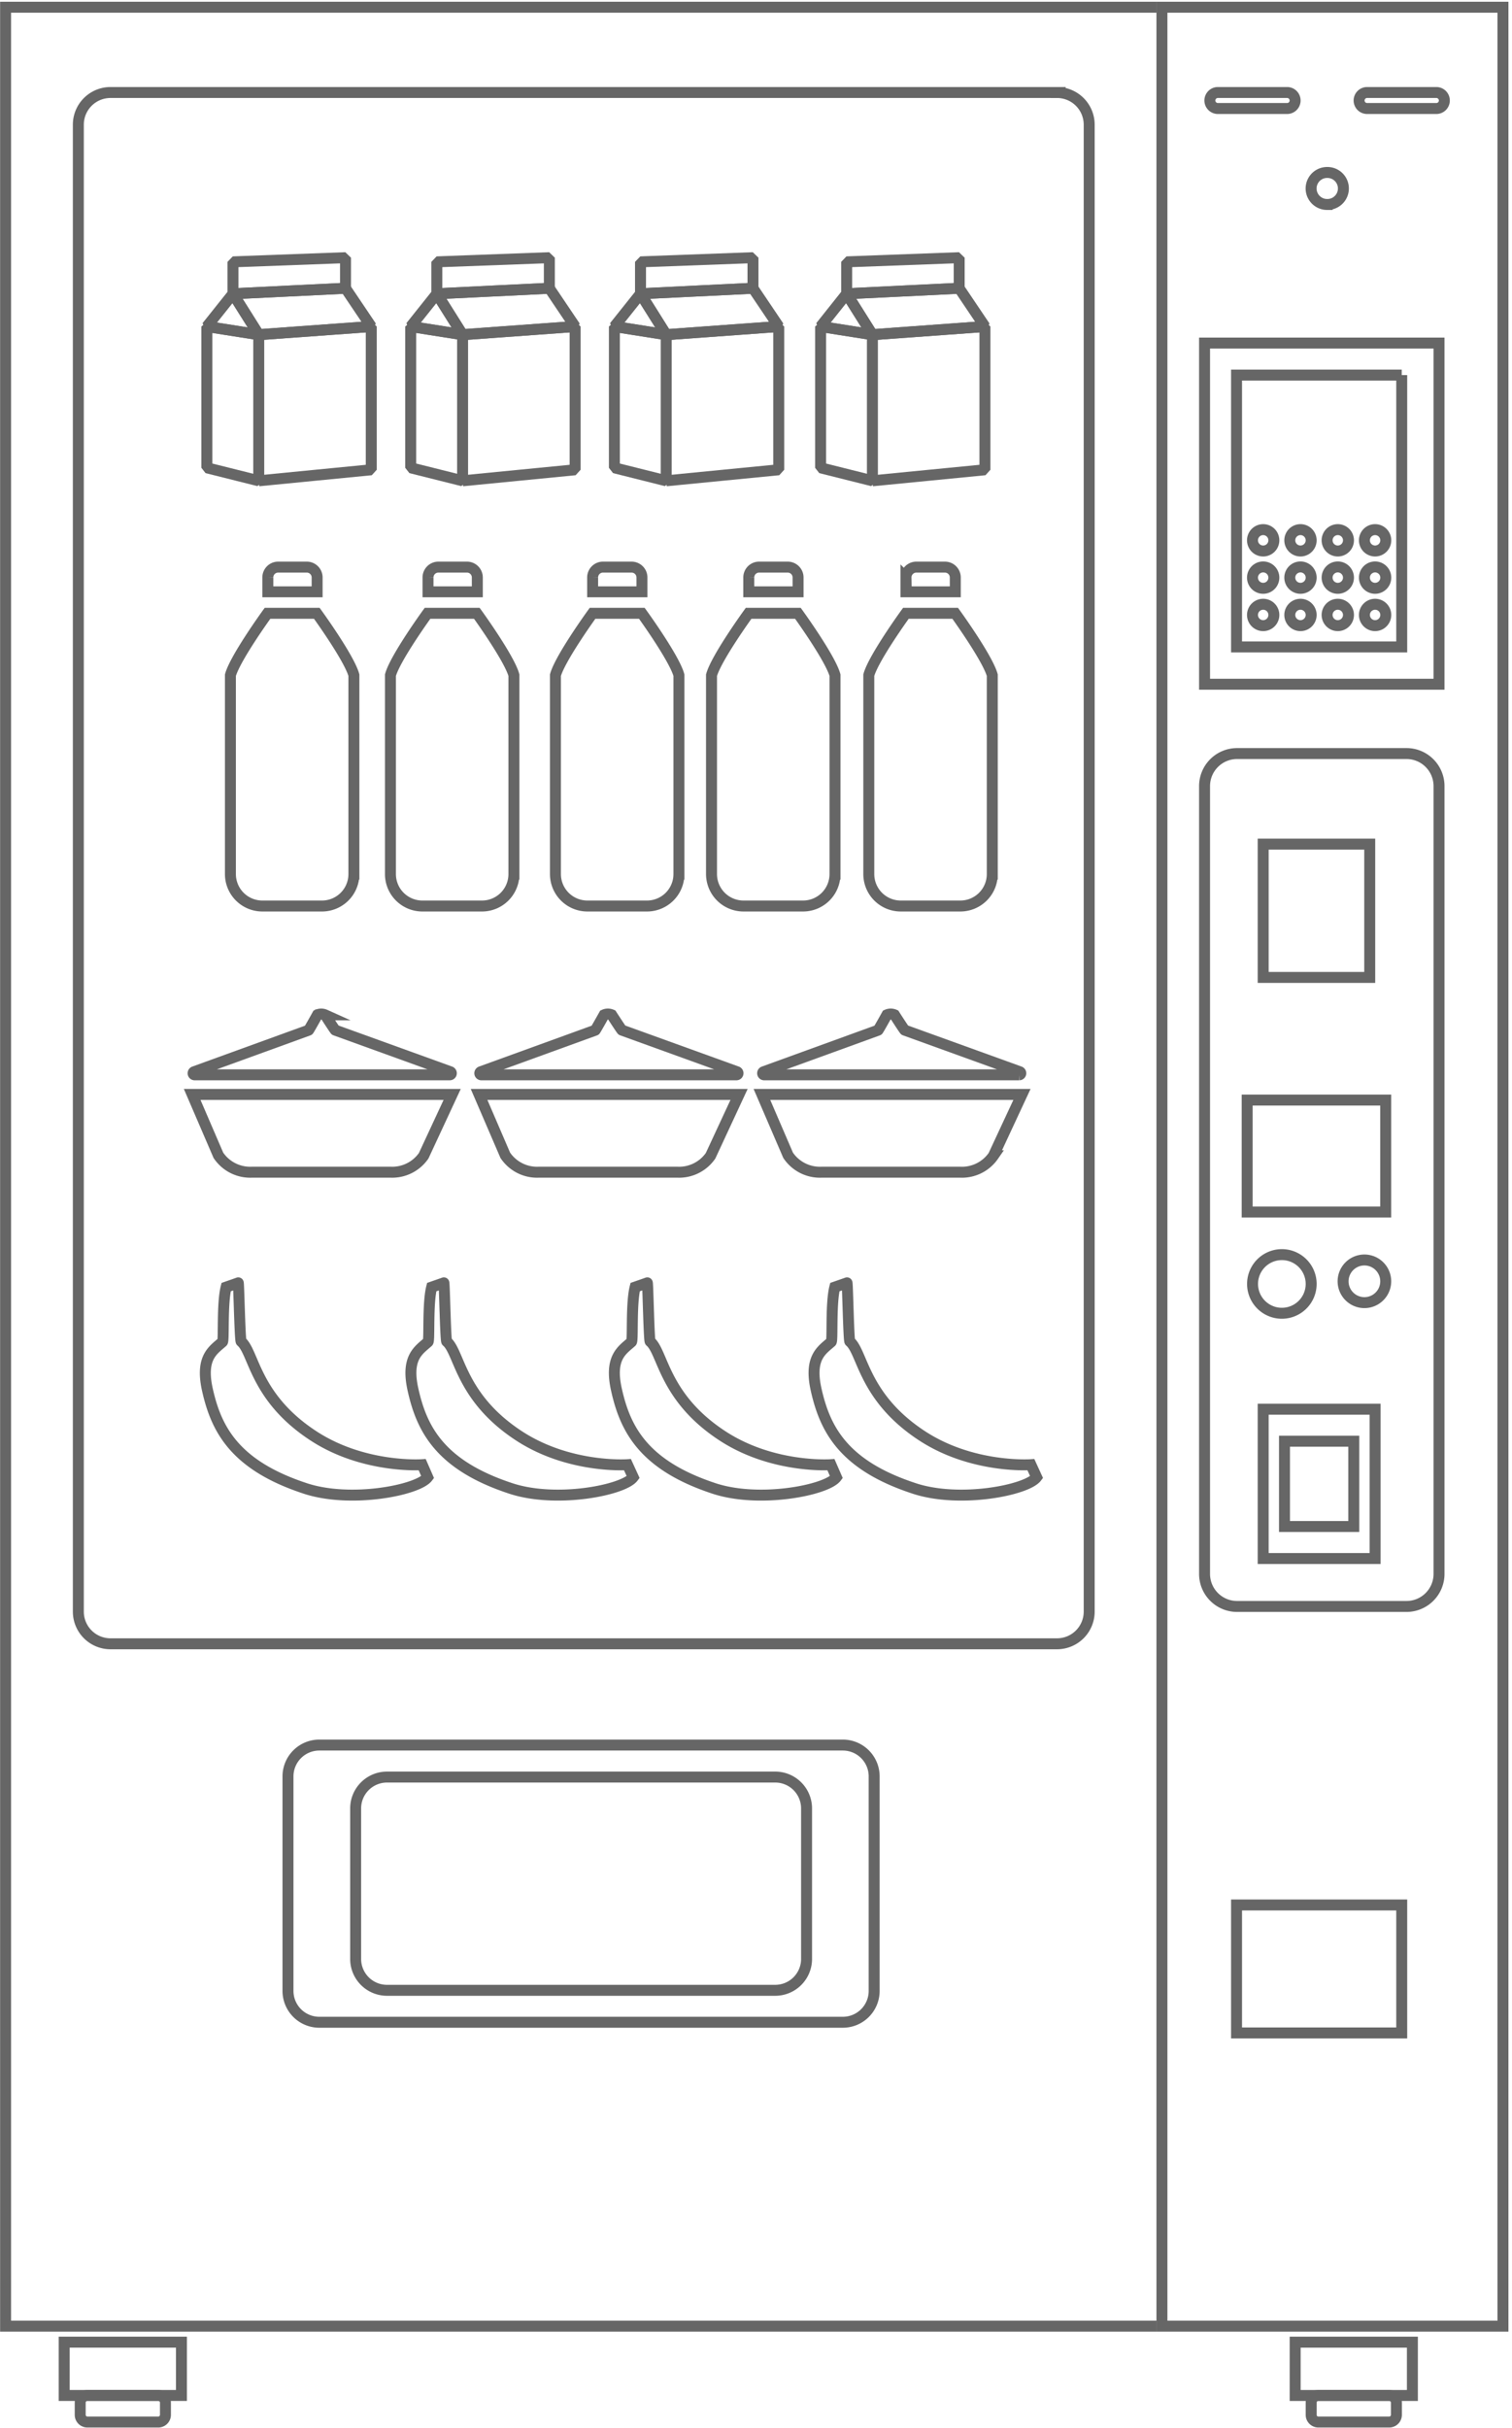 <svg width="276" height="443" fill="none" xmlns="http://www.w3.org/2000/svg"><path d="M211.13 424.45H1.02V1.32h210.11M33.12 427.371h-21.4v9.73h21.4v-9.73z" stroke="#666" stroke-width="2" stroke-miterlimit="10"/><path d="M28.88 437.09H15.96c-.73 0-1.32.591-1.32 1.32v2.22c0 .729.59 1.32 1.32 1.32h12.92a1.32 1.32 0 001.32-1.32v-2.22a1.32 1.32 0 00-1.32-1.32zm228.94-9.719h-21.4v9.73h21.4v-9.73z" stroke="#666" stroke-width="2" stroke-miterlimit="10"/><path d="M253.58 437.09h-12.92a1.32 1.32 0 00-1.32 1.32v2.22c0 .729.591 1.32 1.32 1.32h12.92a1.32 1.32 0 001.32-1.32v-2.22a1.32 1.32 0 00-1.32-1.32zm-99.731-118.67h-95.56a5.72 5.72 0 00-5.72 5.72v39.14a5.72 5.72 0 005.72 5.72h95.56a5.72 5.72 0 005.72-5.72v-39.14a5.72 5.72 0 00-5.72-5.72z" stroke="#666" stroke-width="2" stroke-miterlimit="10"/><path d="M141.51 324.26H70.64a5.72 5.72 0 00-5.72 5.72v27.47a5.72 5.72 0 005.72 5.72h70.87a5.72 5.72 0 005.72-5.72v-27.47a5.72 5.72 0 00-5.72-5.72zm114.36 23.34h-30.15v23.35h30.15V347.6zm.869-210.1h-30.92a5.94 5.94 0 00-5.94 5.94v143.75a5.94 5.94 0 005.94 5.94h30.92a5.94 5.94 0 005.94-5.94V143.44a5.94 5.94 0 00-5.94-5.94z" stroke="#666" stroke-width="2" stroke-miterlimit="10"/><path d="M252.949 200.73h-25.29v20.43h25.29v-20.43zm-2.919-46.699h-19.45v24.32h19.45v-24.32zm.98 103.11h-20.43v27.24h20.43v-27.24zM262.679 62.6h-42.8v62.25h42.8V62.6z" stroke="#666" stroke-width="2" stroke-miterlimit="10"/><path d="M255.87 68.44h-30.15v49.609h30.15v-49.61zm-62.92-51.56H20.17a5.87 5.87 0 00-5.87 5.871v271.32a5.87 5.87 0 005.87 5.87h172.78a5.87 5.87 0 005.87-5.87V22.751a5.87 5.87 0 00-5.87-5.87z" stroke="#666" stroke-width="2" stroke-miterlimit="10"/><path d="M274.35 1.32H212.1v423.13h62.25V1.32z" stroke="#666" stroke-width="2" stroke-miterlimit="10"/><path d="M242.25 37.31a2.92 2.92 0 100-5.839 2.92 2.92 0 000 5.84zm-11.671 63.231a1.95 1.95 0 100-3.9 1.95 1.95 0 000 3.9zm6.81 0a1.95 1.95 0 100-3.9 1.95 1.95 0 000 3.9zm6.811 0a1.95 1.95 0 100-3.9 1.95 1.95 0 000 3.9zm6.81 0a1.95 1.95 0 100-3.9 1.95 1.95 0 000 3.9zm-20.431 6.808a1.95 1.95 0 100-3.9 1.95 1.95 0 000 3.9zm6.81 0a1.95 1.95 0 100-3.9 1.95 1.95 0 000 3.9zm6.811 0a1.95 1.95 0 100-3.9 1.95 1.95 0 000 3.9zm6.81 0a1.95 1.95 0 100-3.9 1.95 1.95 0 000 3.9zm-20.431 6.811a1.95 1.95 0 100-3.9 1.95 1.95 0 000 3.9zm6.81 0a1.95 1.95 0 100-3.9 1.95 1.95 0 000 3.9zm6.811 0a1.95 1.95 0 100-3.9 1.95 1.95 0 000 3.9zm6.81 0a1.95 1.95 0 100-3.9 1.95 1.95 0 000 3.9zm-17.02 125.47a5.35 5.35 0 100-10.7 5.35 5.35 0 000 10.7zm15.07-1.94a3.89 3.89 0 10-.001-7.781 3.89 3.89 0 00.001 7.781zm-1.94 25.29h-12.65v15.56h12.65v-15.56zm-12.17-246.1h-12.64a1.46 1.46 0 100 2.92h12.64a1.46 1.46 0 000-2.92zm27.24 0h-12.64a1.46 1.46 0 100 2.92h12.64a1.46 1.46 0 000-2.92zM71.28 213.889H46a6.998 6.998 0 01-6.14-3.09l-4.78-11.1h47.46l-5.2 11.19a6.996 6.996 0 01-6.06 3zM35.5 196.121h46.61a.288.288 0 00.237-.434.293.293 0 00-.148-.126l-21-7.59c-.07 0-1.86-2.79-1.86-2.79a1.707 1.707 0 00-1.4 0s-1.54 2.77-1.61 2.8l-20.89 7.58a.29.29 0 00.06.56zm88.119 17.768h-25.25a6.998 6.998 0 01-6.14-3.09l-4.78-11.1h47.46l-5.2 11.19a6.993 6.993 0 01-6.09 3zM87.84 196.121h46.61a.29.29 0 00.08-.56l-21-7.59c-.07 0-1.87-2.79-1.87-2.79a1.687 1.687 0 00-1.39 0s-1.55 2.77-1.61 2.8l-20.89 7.58a.292.292 0 00-.102.478.29.29 0 00.172.082zm87.4 17.768H150a6.994 6.994 0 01-6.14-3.09l-4.78-11.1h47.47l-5.21 11.19a6.992 6.992 0 01-6.1 3zm-35.78-17.768h46.6a.293.293 0 00.272-.244.293.293 0 00-.182-.316l-21-7.59c-.07 0-1.86-2.79-1.86-2.79a1.707 1.707 0 00-1.4 0s-1.54 2.77-1.61 2.8l-20.88 7.58a.288.288 0 00-.189.304.293.293 0 00.08.171.295.295 0 00.169.085z" stroke="#666" stroke-width="2" stroke-miterlimit="10"/><path d="M47.23 61.07l20.54-1.49-4.7-6.98-20.54 1 4.7 7.47z" stroke="#666" stroke-width="2" stroke-linecap="square" stroke-linejoin="bevel"/><path d="M47.23 61.07v26.66" stroke="#666" stroke-width="2" stroke-miterlimit="10"/><path d="M47.23 87.73l20.54-2.01V59.58l-20.54 1.49-9.47-1.49v25.78l9.47 2.37z" stroke="#666" stroke-width="2" stroke-linecap="square" stroke-linejoin="bevel"/><path d="M63.07 52.6v-5.58l-20.54.76v5.82l-4.77 5.98 9.47 1.49-4.7-7.47 20.54-1zm21.37 8.47l20.539-1.49-4.7-6.98-20.54 1 4.7 7.47z" stroke="#666" stroke-width="2" stroke-linecap="square" stroke-linejoin="bevel"/><path d="M84.44 61.07v26.66" stroke="#666" stroke-width="2" stroke-miterlimit="10"/><path d="M84.44 87.73l20.54-2.01V59.58l-20.54 1.49-9.47-1.49v25.78l9.47 2.37z" stroke="#666" stroke-width="2" stroke-linecap="square" stroke-linejoin="bevel"/><path d="M100.28 52.6v-5.58l-20.54.76v5.82l-4.77 5.98 9.47 1.49-4.7-7.47 20.54-1zm21.33 8.47l20.54-1.49-4.7-6.98-20.53 1 4.69 7.47z" stroke="#666" stroke-width="2" stroke-linecap="square" stroke-linejoin="bevel"/><path d="M121.609 61.07v26.66" stroke="#666" stroke-width="2" stroke-miterlimit="10"/><path d="M121.609 87.73l20.54-2.01V59.58l-20.54 1.49-9.46-1.49v25.78l9.46 2.37z" stroke="#666" stroke-width="2" stroke-linecap="square" stroke-linejoin="bevel"/><path d="M137.449 52.6v-5.58l-20.53.76v5.82l-4.77 5.98 9.46 1.49-4.69-7.47 20.53-1zm21.801 8.47l20.54-1.49-4.7-6.98-20.54 1 4.7 7.47z" stroke="#666" stroke-width="2" stroke-linecap="square" stroke-linejoin="bevel"/><path d="M159.25 61.07v26.66" stroke="#666" stroke-width="2" stroke-miterlimit="10"/><path d="M159.249 87.73l20.54-2.01V59.58l-20.54 1.49-9.46-1.49v25.78l9.46 2.37z" stroke="#666" stroke-width="2" stroke-linecap="square" stroke-linejoin="bevel"/><path d="M175.089 52.6v-5.58l-20.54.76v5.82l-4.76 5.98 9.46 1.49-4.7-7.47 20.54-1z" stroke="#666" stroke-width="2" stroke-linecap="square" stroke-linejoin="bevel"/><path d="M37.88 253.67c-1.36-6 1.06-7.31 2.73-8.81.3-.27-.1-7 .67-10 0 0 2.11-.73 2.21-.78.1-.05.3 10.51.53 10.7 2.36 2 2.46 10.11 13 17.09 9.26 6.16 20.05 5.39 20.05 5.39l1 2.29c-1.76 2.36-14.14 4.82-22.48 2-12.78-4.23-16.11-10.81-17.71-17.88zm37.53 0c-1.37-6 1.06-7.31 2.72-8.81.31-.27-.1-7 .67-10 0 0 2.11-.73 2.22-.78.11-.05.3 10.51.52 10.7 2.37 2 2.47 10.11 13 17.09 9.26 6.16 20 5.39 20 5.39l1.05 2.29c-1.76 2.36-14.14 4.82-22.48 2-12.78-4.23-16.11-10.81-17.7-17.88zm37.139 0c-1.37-6 1.06-7.31 2.72-8.81.31-.27-.1-7 .67-10 0 0 2.11-.73 2.22-.78.11-.05.3 10.51.52 10.7 2.37 2 2.47 10.11 13 17.09 9.26 6.16 20 5.39 20 5.39l1 2.29c-1.76 2.36-14.13 4.82-22.48 2-12.73-4.23-16.06-10.81-17.65-17.88zm36.45 0c-1.37-6 1.06-7.31 2.73-8.81.3-.27-.11-7 .66-10 0 0 2.11-.73 2.22-.78.11-.05.3 10.51.52 10.7 2.37 2 2.47 10.11 13 17.09 9.26 6.16 20.05 5.39 20.05 5.39l1.05 2.29c-1.77 2.36-14.14 4.82-22.48 2-12.82-4.23-16.14-10.81-17.75-17.88zM58.79 165.32h-10.9a5.831 5.831 0 01-5.83-5.83V123.2c.88-3.17 6.77-11.29 6.77-11.29h9s5.9 8.12 6.77 11.29v36.29a5.827 5.827 0 01-5.81 5.83zm-8.07-61.84H56a1.888 1.888 0 011.89 1.89v2.62h-9v-2.58a1.888 1.888 0 011.83-1.93zM88 165.32H77.1a5.83 5.83 0 01-5.83-5.83V123.2c.87-3.17 6.77-11.29 6.77-11.29h9s5.89 8.12 6.77 11.29v36.29a5.827 5.827 0 01-5.81 5.83zm-8-61.84h5.24a1.888 1.888 0 011.89 1.89v2.62h-9v-2.58a1.894 1.894 0 011.143-1.776 1.89 1.89 0 01.726-.154zm38.12 61.84h-10.9a5.832 5.832 0 01-5.83-5.83V123.2c.88-3.17 6.77-11.29 6.77-11.29h9s5.9 8.12 6.77 11.29v36.29a5.828 5.828 0 01-5.81 5.83zm-8.07-61.84h5.24a1.89 1.89 0 011.89 1.89v2.62h-9v-2.58a1.906 1.906 0 01.13-.731 1.886 1.886 0 011.74-1.199zm36.569 61.84h-10.9a5.84 5.84 0 01-5.84-5.83V123.2c.88-3.17 6.77-11.29 6.77-11.29h9s5.89 8.12 6.77 11.29v36.29a5.83 5.83 0 01-5.8 5.83zm-8.069-61.84h5.24a1.89 1.89 0 011.89 1.89v2.62h-9v-2.58a1.906 1.906 0 01.13-.731 1.886 1.886 0 011.74-1.199zm36.77 61.84h-10.9a5.834 5.834 0 01-4.123-1.707 5.834 5.834 0 01-1.707-4.123V123.2c.87-3.17 6.77-11.29 6.77-11.29h9s5.89 8.12 6.77 11.29v36.29a5.828 5.828 0 01-5.81 5.83zm-8.071-61.84h5.24a1.89 1.89 0 011.89 1.89v2.62h-9v-2.58a1.889 1.889 0 011.144-1.776c.229-.099.476-.151.726-.154z" stroke="#666" stroke-width="2" stroke-miterlimit="10"/></svg>